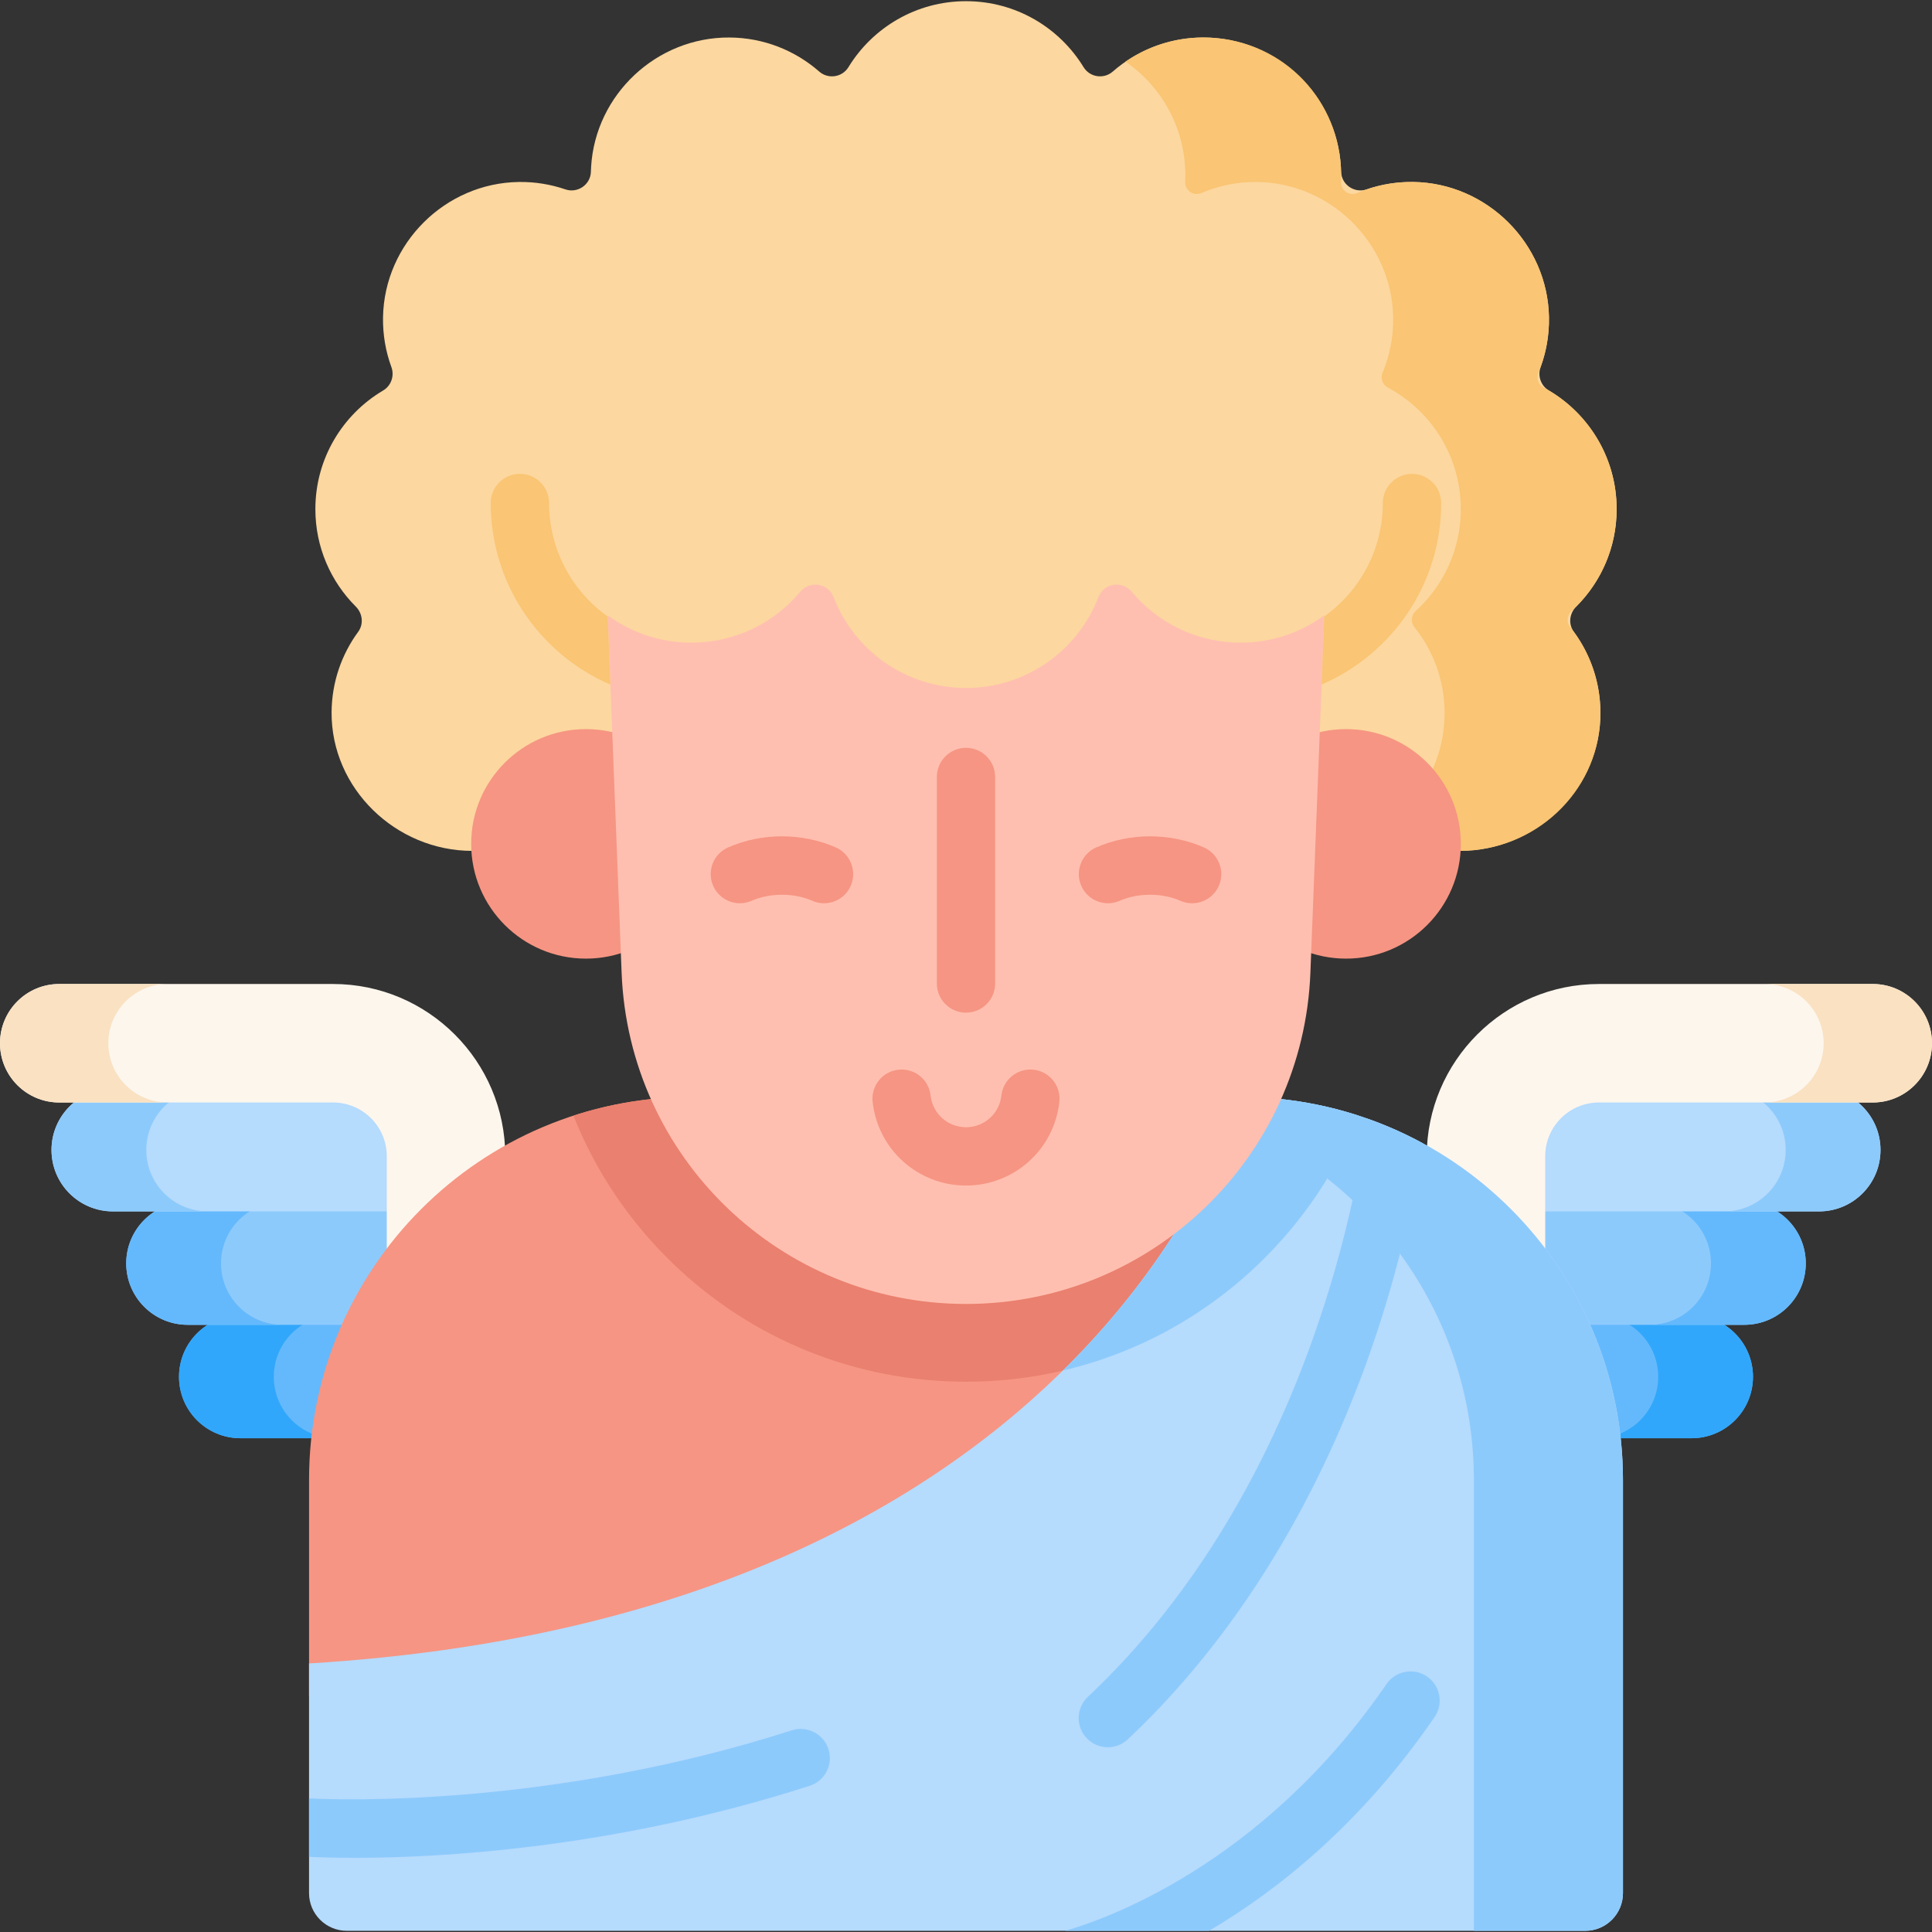 <svg id="Capa_1" enable-background="new 0 0 512 512" height="512" viewBox="0 0 512 512" width="512" xmlns="http://www.w3.org/2000/svg"><rect x="0" y="0" width="512" height="512" fill="#333333" stroke="none"/><g><g><g><g><path d="m448.28 348.582h-42.422v32.564h42.422c8.993 0 16.282-7.29 16.282-16.282s-7.289-16.282-16.282-16.282z" fill="#64b9fc"/><path d="m464.562 364.861c0 8.999-7.285 16.284-16.284 16.284h-25.121c8.999 0 16.284-7.285 16.284-16.284 0-8.99-7.285-16.284-16.284-16.284h25.121c8.999 0 16.284 7.295 16.284 16.284z" fill="#31a7fb"/></g><g><path d="m462.267 318.526h-56.409v32.564h56.409c8.992 0 16.282-7.29 16.282-16.282s-7.289-16.282-16.282-16.282z" fill="#8dcafc"/><path d="m478.549 334.805c0 8.999-7.285 16.284-16.284 16.284h-25.121c8.999 0 16.284-7.285 16.284-16.284 0-8.99-7.285-16.284-16.284-16.284h25.121c8.999 0 16.284 7.295 16.284 16.284z" fill="#64b9fc"/></g><g><path d="m482.07 288.47h-76.212v32.564h76.212c8.993 0 16.282-7.29 16.282-16.282s-7.29-16.282-16.282-16.282z" fill="#b5dbfd"/><path d="m498.352 304.749c0 8.999-7.285 16.284-16.284 16.284h-25.121c8.999 0 16.284-7.285 16.284-16.284 0-8.99-7.285-16.284-16.284-16.284h25.121c8.999 0 16.284 7.295 16.284 16.284z" fill="#8dcafc"/></g><g><g><path d="m393.8 393.912c-8.671 0-15.701-7.029-15.701-15.701v-71.809c0-25.162 20.471-45.633 45.633-45.633h72.565c8.671 0 15.701 7.029 15.701 15.701s-7.029 15.701-15.701 15.701h-72.565c-7.847 0-14.231 6.384-14.231 14.232v71.809c0 8.671-7.029 15.7-15.701 15.7z" fill="#fdf6ed"/></g><g><path d="m512 276.47c0 8.676-7.034 15.701-15.701 15.701h-28.71c8.667 0 15.701-7.025 15.701-15.701s-7.034-15.701-15.701-15.701h28.71c8.667 0 15.701 7.025 15.701 15.701z" fill="#f9e1c2"/></g></g></g><g><g><path d="m63.72 348.582h42.422v32.564h-42.422c-8.993 0-16.282-7.29-16.282-16.282s7.289-16.282 16.282-16.282z" fill="#64b9fc"/><path d="m47.438 364.861c0 8.999 7.285 16.284 16.284 16.284h25.121c-8.999 0-16.284-7.285-16.284-16.284 0-8.99 7.285-16.284 16.284-16.284h-25.121c-8.999 0-16.284 7.295-16.284 16.284z" fill="#31a7fb"/></g><g><path d="m49.733 318.526h56.409v32.564h-56.409c-8.992 0-16.282-7.29-16.282-16.282s7.289-16.282 16.282-16.282z" fill="#8dcafc"/><path d="m33.451 334.805c0 8.999 7.285 16.284 16.284 16.284h25.121c-8.999 0-16.284-7.285-16.284-16.284 0-8.99 7.285-16.284 16.284-16.284h-25.121c-8.999 0-16.284 7.295-16.284 16.284z" fill="#64b9fc"/></g><g><path d="m29.93 288.47h76.212v32.564h-76.212c-8.993 0-16.282-7.29-16.282-16.282s7.29-16.282 16.282-16.282z" fill="#b5dbfd"/><path d="m13.648 304.749c0 8.999 7.285 16.284 16.284 16.284h25.121c-8.999 0-16.284-7.285-16.284-16.284 0-8.99 7.285-16.284 16.284-16.284h-25.121c-8.999 0-16.284 7.295-16.284 16.284z" fill="#8dcafc"/></g><g><g><path d="m118.2 393.912c8.671 0 15.701-7.029 15.701-15.701v-71.809c0-25.162-20.471-45.633-45.632-45.633h-72.566c-8.671 0-15.701 7.029-15.701 15.701 0 8.671 7.029 15.701 15.701 15.701h72.565c7.847 0 14.231 6.384 14.231 14.232v71.809c0 8.671 7.029 15.7 15.701 15.7z" fill="#fdf6ed"/></g><g><path d="m0 276.47c0 8.676 7.034 15.701 15.701 15.701h28.71c-8.667 0-15.701-7.025-15.701-15.701s7.034-15.701 15.701-15.701h-28.71c-8.667 0-15.701 7.025-15.701 15.701z" fill="#f9e1c2"/></g></g></g></g><g><path d="m386.862 225.489c20.209 0 37.395-16.531 37.267-36.74-.051-7.973-2.662-15.334-7.048-21.314-1.507-2.055-1.173-4.886.63-6.686 6.619-6.606 10.716-15.736 10.716-25.826 0-13.389-7.211-25.09-17.96-31.442-2.119-1.252-3.042-3.884-2.193-6.194 1.511-4.11 2.305-8.566 2.223-13.22-.345-19.544-16.452-35.582-35.997-35.845-4.318-.058-8.466.636-12.322 1.958-3.244 1.112-6.685-1.245-6.77-4.673-.01-.42-.028-.842-.053-1.265-1.129-19.198-17.348-34.38-36.579-34.308-9.145.034-17.493 3.436-23.878 9.025-2.389 2.092-6.091 1.535-7.749-1.174-6.412-10.479-17.962-17.473-31.149-17.473s-24.737 6.995-31.151 17.475c-1.658 2.709-5.359 3.266-7.749 1.174-6.379-5.584-14.715-8.983-23.849-9.025-19.237-.087-35.471 15.094-36.606 34.298-.025.427-.043.853-.054 1.277-.086 3.428-3.527 5.783-6.77 4.671-3.856-1.322-8.003-2.016-12.322-1.958-19.546.263-35.652 16.3-35.997 35.845-.082 4.654.712 9.109 2.223 13.22.849 2.31-.074 4.942-2.193 6.194-10.748 6.352-17.96 18.052-17.96 31.442 0 10.09 4.098 19.22 10.716 25.826 1.803 1.8 2.137 4.631.63 6.686-4.386 5.98-6.997 13.342-7.048 21.314-.128 20.208 17.058 36.74 37.267 36.74h261.725z" fill="#fcd79f"/><path d="m416.083 166.138c5.304 6.598 8.372 15.077 8.019 24.276-.757 19.714-17.465 35.075-37.193 35.075h-40.572c20.16 0 36.497-16.347 36.497-36.507 0-8.637-3.005-16.574-8.029-22.825-1.035-1.288-.806-3.151.415-4.264 7.323-6.673 11.914-16.283 11.914-26.97 0-13.947-7.831-26.068-19.327-32.211-1.427-.762-2.027-2.454-1.404-3.946 1.896-4.54 2.911-9.542 2.803-14.796-.401-19.57-16.598-35.575-36.171-35.747-5.208-.046-10.159 1.002-14.649 2.923-2.115.905-4.403-.708-4.296-3.006.026-.563.04-1.13.04-1.701 0-12.494-6.282-23.525-15.859-30.106 6.826-4.686 15.32-7.126 24.418-6.212 19.293 1.939 33.429 18.356 32.7 37.732-.004.101-.008.201-.013.302-.105 2.292 2.183 3.899 4.292 2.996 4.536-1.943 9.542-2.994 14.809-2.927 19.553.249 35.67 16.292 36.017 35.843.093 5.224-.916 10.197-2.807 14.713-.622 1.484-.025 3.168 1.395 3.925 11.51 6.141 19.348 18.266 19.348 32.219 0 10.696-4.608 20.314-11.937 26.989-1.21 1.102-1.436 2.949-.41 4.225z" fill="#fac574"/><path d="m339.28 291.253c-5.666 17.462-53.518 143.422-257.381 158.164v-57.217c0-56.052 45.421-101.504 101.473-101.504h145.256c3.595.001 7.149.186 10.652.557z" fill="#f69583"/><path d="m339.28 291.253c-2.473 7.634-13.001 35.964-41.084 66.694-13.238 5.398-27.526 8.221-42.196 8.221-29.082 0-56.65-11.105-77.604-31.266-11.662-11.219-20.604-24.58-26.434-39.24 9.89-3.224 20.449-4.965 31.41-4.965h145.256c3.595 0 7.149.185 10.652.556z" fill="#ea806f"/><path d="m430.103 392.195v109.488c0 5.523-4.477 10-10 10h-328.206c-5.523 0-10-4.477-10-10v-60.855c209.724-12.773 246.729-150.13 246.729-150.13 56.05 0 101.477 45.447 101.477 101.497z" fill="#b5dbfd"/><path d="m430.101 392.198v109.491c0 5.523-4.477 10-10 10h-29.507v-119.491c0-42.958-26.682-79.684-64.376-94.499 1.721-4.45 2.411-7.005 2.411-7.005 56.051 0 101.472 45.452 101.472 101.504z" fill="#8dcafc"/><path d="m360.038 295.659c-5.831 14.659-14.773 28.021-26.434 39.24-14.649 14.093-32.543 23.766-51.921 28.299 37.313-36.736 46.945-72.504 46.945-72.504 10.961 0 21.52 1.741 31.41 4.965z" fill="#8dcafc"/><g><g><g><g><circle cx="356.722" cy="223.634" fill="#f69583" r="30.412"/></g><g><circle cx="155.278" cy="223.634" fill="#f69583" r="30.412"/></g></g><g><path d="m351.766 142.183-1.957 50.361-2.541 65.218c-1.9 49.033-42.2 87.8-91.268 87.8s-89.368-38.767-91.268-87.8l-1.705-43.86-2.793-71.719z" fill="#ffbfb0"/></g></g><g><path d="m256 268.365c-4.268 0-7.726-3.459-7.726-7.726v-54.73c0-4.267 3.459-7.726 7.726-7.726s7.726 3.459 7.726 7.726v54.73c0 4.267-3.458 7.726-7.726 7.726z" fill="#f69583"/></g><g><g><path d="m218.372 239.375c-1.04 0-2.096-.211-3.109-.657-4.859-2.138-11.221-2.138-16.08 0-3.905 1.72-8.465-.054-10.184-3.959s.053-8.465 3.959-10.184c4.375-1.926 9.309-2.944 14.266-2.944s9.89 1.018 14.266 2.944c3.905 1.719 5.678 6.279 3.959 10.184-1.274 2.893-4.107 4.616-7.077 4.616z" fill="#f69583"/></g><g><path d="m293.628 239.375c-2.971 0-5.802-1.723-7.075-4.616-1.719-3.905.053-8.465 3.959-10.184 4.375-1.926 9.309-2.944 14.266-2.944 4.956 0 9.889 1.018 14.266 2.944 3.905 1.718 5.679 6.278 3.961 10.184-1.719 3.905-6.278 5.68-10.184 3.96-4.863-2.14-11.225-2.138-16.082-.001-1.015.445-2.072.657-3.111.657z" fill="#f69583"/></g></g><g><path d="m256 314.181c-12.731 0-23.368-9.538-24.742-22.185-.461-4.242 2.604-8.055 6.846-8.516 4.253-.459 8.055 2.605 8.516 6.846.521 4.79 4.553 8.402 9.38 8.402s8.859-3.612 9.38-8.402c.461-4.242 4.265-7.308 8.516-6.846 4.242.461 7.307 4.274 6.846 8.516-1.374 12.647-12.011 22.185-24.742 22.185z" fill="#f69583"/></g></g><g><path d="m376.964 302.925c-1.391 9.601-4.77 28.206-12.269 50.788-9.993 30.061-29.515 73.06-65.808 107.221-1.494 1.411-3.4 2.102-5.295 2.102-2.06 0-4.11-.814-5.625-2.431-2.926-3.101-2.781-7.994.33-10.92 59.977-56.454 72.308-139.806 73.946-153.281 5.109 1.792 10.034 3.976 14.721 6.521z" fill="#8dcafc"/></g><g><path d="m380.178 455.031c-19.44 28.34-41.589 45.936-59.761 56.65h-38.106c9.333-2.637 51.849-16.885 85.124-65.386 2.421-3.523 7.222-4.419 10.745-1.999 3.512 2.411 4.409 7.222 1.998 10.735z" fill="#8dcafc"/></g><g><path d="m214.556 473.265c-51.911 16.679-98.187 19.079-120.541 19.079-5.687 0-9.828-.155-12.115-.268v-15.484c7.644.402 64.057 2.472 127.938-18.038 4.049-1.298 8.406.937 9.715 4.996 1.308 4.059-.928 8.417-4.997 9.715z" fill="#8dcafc"/></g><path d="m145.598 132.69c0 20.779 16.845 37.624 37.624 37.624 11.602 0 21.973-5.253 28.872-13.509 2.547-3.048 7.374-2.274 8.803 1.433 5.434 14.088 19.098 24.083 35.103 24.083s29.669-9.995 35.103-24.083c1.43-3.706 6.256-4.481 8.803-1.433 6.9 8.256 17.271 13.509 28.872 13.509 20.779 0 37.624-16.845 37.624-37.624z" fill="#fcd79f"/><g><path d="m381.919 133.316c0 21.531-13.063 40.064-31.678 48.089l.7-18.028c9.395-6.696 15.525-17.678 15.525-30.061 0-4.265 3.462-7.726 7.726-7.726 4.276-.001 7.727 3.461 7.727 7.726z" fill="#fac574"/></g><g><path d="m161.059 163.397.7 18.028c-18.636-8.025-31.709-26.579-31.709-48.12 0-4.275 3.461-7.726 7.726-7.726s7.726 3.451 7.726 7.726c.001 12.404 6.151 23.396 15.557 30.092z" fill="#fac574"/></g></g></g></svg>